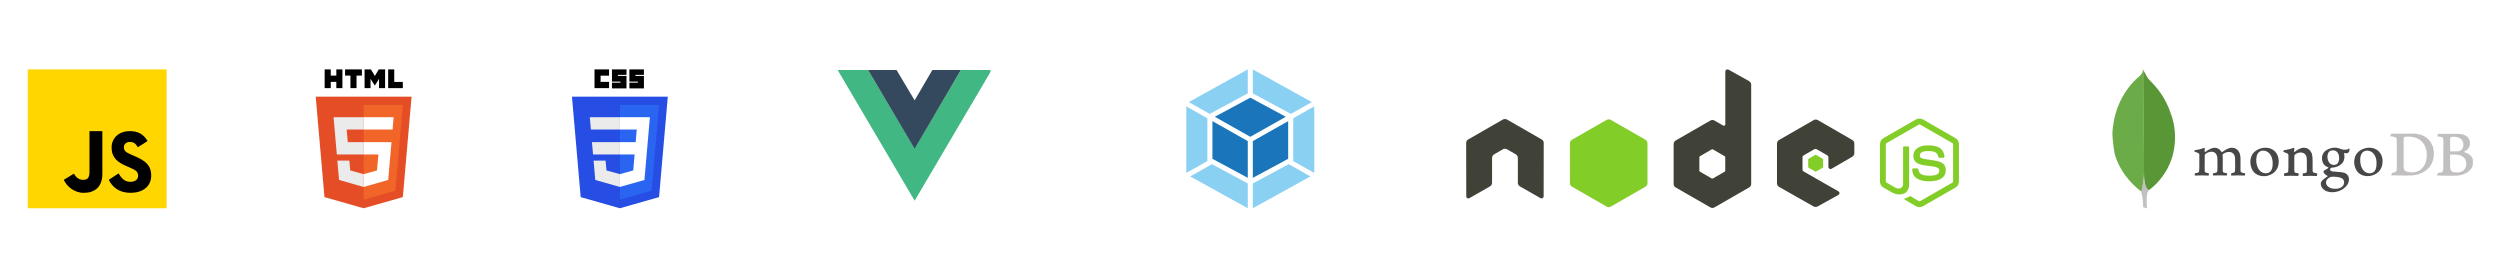 <?xml version="1.0" encoding="UTF-8"?>
<svg xmlns="http://www.w3.org/2000/svg" xmlns:xlink="http://www.w3.org/1999/xlink" width="675pt" height="75pt" viewBox="0 0 675 75" version="1.2">
<defs>
<clipPath id="clip1">
  <path d="M 7.5 18.742 L 44.988 18.742 L 44.988 56.23 L 7.5 56.23 Z M 7.5 18.742 "/>
</clipPath>
<clipPath id="clip2">
  <path d="M 85.23 26 L 111.133 26 L 111.133 56.23 L 85.23 56.23 Z M 85.23 26 "/>
</clipPath>
<clipPath id="clip3">
  <path d="M 87 18.742 L 93 18.742 L 93 24 L 87 24 Z M 87 18.742 "/>
</clipPath>
<clipPath id="clip4">
  <path d="M 93 18.742 L 98 18.742 L 98 24 L 93 24 Z M 93 18.742 "/>
</clipPath>
<clipPath id="clip5">
  <path d="M 98 18.742 L 104 18.742 L 104 24 L 98 24 Z M 98 18.742 "/>
</clipPath>
<clipPath id="clip6">
  <path d="M 104 18.742 L 109 18.742 L 109 24 L 104 24 Z M 104 18.742 "/>
</clipPath>
<clipPath id="clip7">
  <path d="M 154.41 26 L 180.316 26 L 180.316 56.23 L 154.41 56.23 Z M 154.41 26 "/>
</clipPath>
<clipPath id="clip8">
  <path d="M 160 18.742 L 165 18.742 L 165 24 L 160 24 Z M 160 18.742 "/>
</clipPath>
<clipPath id="clip9">
  <path d="M 165 18.742 L 170 18.742 L 170 24 L 165 24 Z M 165 18.742 "/>
</clipPath>
<clipPath id="clip10">
  <path d="M 169 18.742 L 174 18.742 L 174 24 L 169 24 Z M 169 18.742 "/>
</clipPath>
<clipPath id="clip11">
  <path d="M 226.172 18.742 L 267.422 18.742 L 267.422 55 L 226.172 55 Z M 226.172 18.742 "/>
</clipPath>
<clipPath id="clip12">
  <path d="M 234 18.742 L 260 18.742 L 260 41 L 234 41 Z M 234 18.742 "/>
</clipPath>
<clipPath id="clip13">
  <path d="M 349 28 L 354.789 28 L 354.789 47 L 349 47 Z M 349 28 "/>
</clipPath>
<clipPath id="clip14">
  <path d="M 338 44 L 354 44 L 354 56.23 L 338 56.23 Z M 338 44 "/>
</clipPath>
<clipPath id="clip15">
  <path d="M 321 44 L 337 44 L 337 56.23 L 321 56.23 Z M 321 44 "/>
</clipPath>
<clipPath id="clip16">
  <path d="M 320.289 28 L 326 28 L 326 47 L 320.289 47 Z M 320.289 28 "/>
</clipPath>
<clipPath id="clip17">
  <path d="M 320.289 18.742 L 337 18.742 L 337 31 L 320.289 31 Z M 320.289 18.742 "/>
</clipPath>
<clipPath id="clip18">
  <path d="M 338 18.742 L 354.789 18.742 L 354.789 31 L 338 31 Z M 338 18.742 "/>
</clipPath>
<clipPath id="clip19">
  <path d="M 395.152 18.742 L 501 18.742 L 501 56.23 L 395.152 56.23 Z M 395.152 18.742 "/>
</clipPath>
<clipPath id="clip20">
  <path d="M 578 18.742 L 588 18.742 L 588 52 L 578 52 Z M 578 18.742 "/>
</clipPath>
<clipPath id="clip21">
  <path d="M 570.172 18.742 L 579 18.742 L 579 52 L 570.172 52 Z M 570.172 18.742 "/>
</clipPath>
<clipPath id="clip22">
  <path d="M 578 46 L 581 46 L 581 56.23 L 578 56.23 Z M 578 46 "/>
</clipPath>
<clipPath id="clip23">
  <path d="M 645 36 L 667.672 36 L 667.672 48 L 645 48 Z M 645 36 "/>
</clipPath>
</defs>
<g id="surface1">
<rect x="0" y="0" width="675" height="75" style="fill:rgb(100%,100%,100%);fill-opacity:1;stroke:none;"/>
<rect x="0" y="0" width="675" height="75" style="fill:rgb(100%,100%,100%);fill-opacity:1;stroke:none;"/>
<rect x="0" y="0" width="675" height="75" style="fill:rgb(100%,100%,100%);fill-opacity:1;stroke:none;"/>
<g clip-path="url(#clip1)" clip-rule="nonzero">
<path style=" stroke:none;fill-rule:nonzero;fill:rgb(100%,83.919%,0%);fill-opacity:1;" d="M 7.5 18.742 L 44.988 18.742 L 44.988 56.23 L 7.5 56.23 Z M 7.5 18.742 "/>
</g>
<path style=" stroke:none;fill-rule:nonzero;fill:rgb(0%,0%,0.389%);fill-opacity:1;" d="M 32.012 46.805 C 32.73 47.973 33.516 49.094 35.172 49.094 C 36.566 49.094 37.297 48.402 37.297 47.445 C 37.297 46.297 36.543 45.891 35.008 45.223 L 34.168 44.863 C 31.742 43.836 30.129 42.547 30.129 39.824 C 30.129 37.312 32.051 35.406 35.055 35.406 C 37.191 35.406 38.727 36.145 39.836 38.082 L 37.219 39.758 C 36.641 38.727 36.02 38.324 35.055 38.324 C 34.07 38.324 33.445 38.945 33.445 39.758 C 33.445 40.762 34.07 41.168 35.512 41.789 L 36.352 42.148 C 39.211 43.363 40.824 44.609 40.824 47.402 C 40.824 50.414 38.445 52.066 35.25 52.066 C 32.129 52.066 30.355 50.496 29.367 48.559 Z M 19.945 46.887 C 20.473 47.832 21.273 48.559 22.426 48.559 C 23.527 48.559 24.16 48.121 24.16 46.43 L 24.16 35.402 L 27.633 35.402 L 27.633 46.965 C 27.633 50.469 25.598 52.066 22.629 52.066 C 19.945 52.066 18.008 50.246 17.219 48.559 Z M 19.945 46.887 "/>
<g clip-path="url(#clip2)" clip-rule="nonzero">
<path style=" stroke:none;fill-rule:nonzero;fill:rgb(89.409%,30.199%,14.899%);fill-opacity:1;" d="M 111.125 26.109 L 108.766 53.215 L 98.168 56.23 L 87.602 53.219 L 85.246 26.109 Z M 111.125 26.109 "/>
</g>
<path style=" stroke:none;fill-rule:nonzero;fill:rgb(94.51%,39.609%,16.08%);fill-opacity:1;" d="M 98.188 53.926 L 106.75 51.488 L 108.762 28.324 L 98.188 28.324 Z M 98.188 53.926 "/>
<path style=" stroke:none;fill-rule:nonzero;fill:rgb(92.159%,92.159%,92.159%);fill-opacity:1;" d="M 93.602 34.977 L 98.188 34.977 L 98.188 31.648 L 90.062 31.648 L 90.141 32.543 L 90.938 41.703 L 98.188 41.703 L 98.188 38.379 L 93.898 38.379 Z M 93.602 34.977 "/>
<path style=" stroke:none;fill-rule:nonzero;fill:rgb(92.159%,92.159%,92.159%);fill-opacity:1;" d="M 94.332 43.367 L 91.082 43.367 L 91.535 48.59 L 98.172 50.477 L 98.188 50.473 L 98.188 47.016 L 98.172 47.02 L 94.562 46.02 Z M 94.332 43.367 "/>
<g clip-path="url(#clip3)" clip-rule="nonzero">
<path style=" stroke:none;fill-rule:nonzero;fill:rgb(0%,0%,0%);fill-opacity:1;" d="M 87.656 18.742 L 89.301 18.742 L 89.301 20.41 L 90.809 20.41 L 90.809 18.742 L 92.453 18.742 L 92.453 23.797 L 90.809 23.797 L 90.809 22.105 L 89.301 22.105 L 89.301 23.797 L 87.656 23.797 Z M 87.656 18.742 "/>
</g>
<g clip-path="url(#clip4)" clip-rule="nonzero">
<path style=" stroke:none;fill-rule:nonzero;fill:rgb(0%,0%,0%);fill-opacity:1;" d="M 94.617 20.418 L 93.168 20.418 L 93.168 18.742 L 97.715 18.742 L 97.715 20.418 L 96.266 20.418 L 96.266 23.797 L 94.617 23.797 Z M 94.617 20.418 "/>
</g>
<g clip-path="url(#clip5)" clip-rule="nonzero">
<path style=" stroke:none;fill-rule:nonzero;fill:rgb(0%,0%,0%);fill-opacity:1;" d="M 98.438 18.742 L 100.152 18.742 L 101.207 20.52 L 102.262 18.742 L 103.98 18.742 L 103.98 23.797 L 102.34 23.797 L 102.34 21.293 L 101.207 23.09 L 101.18 23.09 L 100.047 21.293 L 100.047 23.797 L 98.438 23.797 Z M 98.438 18.742 "/>
</g>
<g clip-path="url(#clip6)" clip-rule="nonzero">
<path style=" stroke:none;fill-rule:nonzero;fill:rgb(0%,0%,0%);fill-opacity:1;" d="M 104.801 18.742 L 106.445 18.742 L 106.445 22.125 L 108.762 22.125 L 108.762 23.797 L 104.801 23.797 Z M 104.801 18.742 "/>
</g>
<path style=" stroke:none;fill-rule:nonzero;fill:rgb(100%,100%,100%);fill-opacity:1;" d="M 98.176 41.703 L 102.164 41.703 L 101.789 46.016 L 98.176 47.02 L 98.176 50.477 L 104.816 48.59 L 104.863 48.027 L 105.625 39.273 L 105.707 38.379 L 98.176 38.379 Z M 98.176 41.703 "/>
<path style=" stroke:none;fill-rule:nonzero;fill:rgb(100%,100%,100%);fill-opacity:1;" d="M 98.176 34.969 L 98.176 34.977 L 106 34.977 L 106.062 34.227 L 106.211 32.543 L 106.289 31.648 L 98.176 31.648 Z M 98.176 34.969 "/>
<g clip-path="url(#clip7)" clip-rule="nonzero">
<path style=" stroke:none;fill-rule:nonzero;fill:rgb(14.899%,30.199%,89.409%);fill-opacity:1;" d="M 167.352 56.23 L 156.785 53.219 L 154.43 26.109 L 180.305 26.109 L 177.949 53.215 Z M 167.352 56.23 "/>
</g>
<path style=" stroke:none;fill-rule:nonzero;fill:rgb(16.08%,39.609%,94.51%);fill-opacity:1;" d="M 175.934 51.488 L 177.945 28.324 L 167.367 28.324 L 167.367 53.926 Z M 175.934 51.488 "/>
<path style=" stroke:none;fill-rule:nonzero;fill:rgb(92.159%,92.159%,92.159%);fill-opacity:1;" d="M 159.828 38.379 L 160.117 41.703 L 167.367 41.703 L 167.367 38.379 Z M 159.828 38.379 "/>
<path style=" stroke:none;fill-rule:nonzero;fill:rgb(92.159%,92.159%,92.159%);fill-opacity:1;" d="M 159.246 31.648 L 159.539 34.977 L 167.367 34.977 L 167.367 31.648 Z M 159.246 31.648 "/>
<path style=" stroke:none;fill-rule:nonzero;fill:rgb(92.159%,92.159%,92.159%);fill-opacity:1;" d="M 167.367 47.016 L 167.355 47.02 L 163.746 46.02 L 163.516 43.367 L 160.266 43.367 L 160.719 48.59 L 167.352 50.477 L 167.367 50.473 Z M 167.367 47.016 "/>
<g clip-path="url(#clip8)" clip-rule="nonzero">
<path style=" stroke:none;fill-rule:nonzero;fill:rgb(0%,0%,0%);fill-opacity:1;" d="M 160.52 18.742 L 164.445 18.742 L 164.445 20.426 L 162.16 20.426 L 162.16 22.109 L 164.445 22.109 L 164.445 23.793 L 160.52 23.793 Z M 160.52 18.742 "/>
</g>
<g clip-path="url(#clip9)" clip-rule="nonzero">
<path style=" stroke:none;fill-rule:nonzero;fill:rgb(0%,0%,0%);fill-opacity:1;" d="M 165.227 18.742 L 169.152 18.742 L 169.152 20.207 L 166.871 20.207 L 166.871 20.5 L 169.152 20.5 L 169.152 23.867 L 165.227 23.867 L 165.227 22.328 L 167.512 22.328 L 167.512 22.035 L 165.227 22.035 Z M 165.227 18.742 "/>
</g>
<g clip-path="url(#clip10)" clip-rule="nonzero">
<path style=" stroke:none;fill-rule:nonzero;fill:rgb(0%,0%,0%);fill-opacity:1;" d="M 169.938 18.742 L 173.859 18.742 L 173.859 20.207 L 171.578 20.207 L 171.578 20.5 L 173.859 20.5 L 173.859 23.867 L 169.938 23.867 L 169.938 22.328 L 172.219 22.328 L 172.219 22.035 L 169.938 22.035 Z M 169.938 18.742 "/>
</g>
<path style=" stroke:none;fill-rule:nonzero;fill:rgb(100%,100%,100%);fill-opacity:1;" d="M 174.887 38.379 L 175.473 31.648 L 167.355 31.648 L 167.355 34.977 L 171.922 34.977 L 171.629 38.379 L 167.355 38.379 L 167.355 41.703 L 171.348 41.703 L 170.969 46.016 L 167.355 47.02 L 167.355 50.477 L 174 48.59 L 174.047 48.027 L 174.809 39.273 Z M 174.887 38.379 "/>
<g clip-path="url(#clip11)" clip-rule="nonzero">
<path style=" stroke:none;fill-rule:nonzero;fill:rgb(25.49%,72.159%,51.369%);fill-opacity:1;" d="M 226.172 18.906 L 246.953 54.191 L 267.738 18.906 L 259.426 18.906 L 246.953 40.078 L 234.379 18.906 Z M 226.172 18.906 "/>
</g>
<g clip-path="url(#clip12)" clip-rule="nonzero">
<path style=" stroke:none;fill-rule:nonzero;fill:rgb(20.779%,28.629%,36.859%);fill-opacity:1;" d="M 234.379 18.906 L 246.953 40.18 L 259.426 18.906 L 251.734 18.906 L 246.953 27.09 L 242.07 18.906 Z M 234.379 18.906 "/>
</g>
<path style=" stroke:none;fill-rule:nonzero;fill:rgb(0%,0%,0%);fill-opacity:1;" d="M 322.457 28.125 L 322.461 28.121 L 322.457 28.121 Z M 322.457 28.125 "/>
<path style=" stroke:none;fill-rule:nonzero;fill:rgb(10.59%,45.879%,73.329%);fill-opacity:1;" d="M 338.262 48.016 L 347.809 42.879 L 347.809 32.703 L 338.262 38.098 Z M 338.262 48.016 "/>
<g clip-path="url(#clip13)" clip-rule="nonzero">
<path style=" stroke:none;fill-rule:nonzero;fill:rgb(54.12%,81.569%,95.29%);fill-opacity:1;" d="M 354.855 28.723 L 349.172 31.934 L 349.172 43.484 L 354.855 46.695 Z M 354.855 28.723 "/>
</g>
<path style=" stroke:none;fill-rule:nonzero;fill:rgb(10.59%,45.879%,73.329%);fill-opacity:1;" d="M 347.168 31.527 L 337.582 26.371 L 328 31.527 L 337.582 36.938 Z M 347.168 31.527 "/>
<g clip-path="url(#clip14)" clip-rule="nonzero">
<path style=" stroke:none;fill-rule:nonzero;fill:rgb(54.12%,81.569%,95.29%);fill-opacity:1;" d="M 347.941 44.328 L 338.262 49.535 L 338.262 56.23 L 353.793 47.637 Z M 347.941 44.328 "/>
</g>
<g clip-path="url(#clip15)" clip-rule="nonzero">
<path style=" stroke:none;fill-rule:nonzero;fill:rgb(54.12%,81.569%,95.29%);fill-opacity:1;" d="M 336.902 49.535 L 327.223 44.328 L 321.367 47.637 L 336.902 56.23 Z M 336.902 49.535 "/>
</g>
<g clip-path="url(#clip16)" clip-rule="nonzero">
<path style=" stroke:none;fill-rule:nonzero;fill:rgb(54.12%,81.569%,95.29%);fill-opacity:1;" d="M 320.305 46.695 L 325.988 43.484 L 325.988 31.934 L 320.305 28.723 Z M 320.305 46.695 "/>
</g>
<g clip-path="url(#clip17)" clip-rule="nonzero">
<path style=" stroke:none;fill-rule:nonzero;fill:rgb(54.12%,81.569%,95.29%);fill-opacity:1;" d="M 326.617 30.746 L 336.898 25.215 L 336.898 18.742 L 320.973 27.559 Z M 326.617 30.746 "/>
</g>
<path style=" stroke:none;fill-rule:nonzero;fill:rgb(10.59%,45.879%,73.329%);fill-opacity:1;" d="M 336.902 38.098 L 327.355 32.703 L 327.355 42.879 L 336.902 48.016 Z M 336.902 38.098 "/>
<g clip-path="url(#clip18)" clip-rule="nonzero">
<path style=" stroke:none;fill-rule:nonzero;fill:rgb(54.12%,81.569%,95.29%);fill-opacity:1;" d="M 338.262 25.215 L 348.543 30.75 L 354.191 27.559 L 338.262 18.742 Z M 338.262 25.215 "/>
</g>
<path style=" stroke:none;fill-rule:nonzero;fill:rgb(51.369%,80.389%,16.08%);fill-opacity:1;" d="M 518.254 32.012 C 517.93 32.012 517.613 32.078 517.336 32.234 L 508.516 37.305 C 507.945 37.633 507.598 38.25 507.598 38.91 L 507.598 49.031 C 507.598 49.688 507.945 50.305 508.516 50.633 L 510.82 51.953 C 511.938 52.504 512.352 52.496 512.859 52.496 C 514.516 52.496 515.461 51.496 515.461 49.754 L 515.461 39.77 C 515.461 39.625 515.34 39.527 515.199 39.527 L 514.098 39.527 C 513.953 39.527 513.832 39.629 513.832 39.77 L 513.832 49.758 C 513.832 50.531 513.027 51.305 511.719 50.656 L 509.324 49.258 C 509.238 49.211 509.172 49.125 509.172 49.031 L 509.172 38.91 C 509.172 38.816 509.238 38.715 509.324 38.668 L 518.125 33.617 C 518.207 33.57 518.305 33.57 518.387 33.617 L 527.188 38.668 C 527.273 38.719 527.34 38.812 527.34 38.91 L 527.34 49.031 C 527.34 49.129 527.289 49.227 527.207 49.273 L 518.387 54.328 C 518.309 54.371 518.207 54.371 518.125 54.328 L 515.859 52.984 C 515.793 52.945 515.699 52.949 515.633 52.984 C 515.008 53.34 514.891 53.379 514.305 53.582 C 514.16 53.633 513.941 53.711 514.379 53.953 L 517.34 55.691 C 517.621 55.852 517.934 55.934 518.258 55.934 C 518.582 55.934 518.895 55.855 519.176 55.691 L 527.996 50.637 C 528.566 50.309 528.914 49.691 528.914 49.035 L 528.914 38.914 C 528.914 38.254 528.566 37.637 527.996 37.309 L 519.176 32.238 C 518.898 32.082 518.582 32.016 518.258 32.016 Z M 520.613 39.246 C 518.102 39.246 516.605 40.309 516.605 42.078 C 516.605 43.996 518.09 44.523 520.5 44.762 C 523.387 45.043 523.609 45.465 523.609 46.031 C 523.609 47.008 522.824 47.426 520.969 47.426 C 518.637 47.426 518.125 46.848 517.953 45.691 C 517.934 45.566 517.84 45.469 517.711 45.469 L 516.566 45.469 C 516.395 45.473 516.309 45.559 516.305 45.73 C 516.305 47.207 517.109 48.953 520.965 48.953 C 523.758 48.953 525.367 47.867 525.367 45.953 C 525.367 44.062 524.066 43.551 521.359 43.195 C 518.625 42.832 518.363 42.656 518.363 42.02 C 518.363 41.492 518.586 40.789 520.609 40.789 C 522.422 40.789 523.09 41.176 523.363 42.391 C 523.387 42.504 523.488 42.598 523.605 42.598 L 524.754 42.598 C 524.824 42.598 524.891 42.555 524.941 42.504 C 524.988 42.453 525.023 42.391 525.016 42.32 C 524.836 40.227 523.438 39.242 520.613 39.242 Z M 520.613 39.246 "/>
<g clip-path="url(#clip19)" clip-rule="nonzero">
<path style=" stroke:none;fill-rule:nonzero;fill:rgb(25.099%,25.49%,21.57%);fill-opacity:1;" d="M 466.395 18.742 C 466.297 18.742 466.203 18.766 466.117 18.816 C 465.93 18.926 465.836 19.086 465.836 19.301 L 465.836 33.562 C 465.836 33.703 465.77 33.828 465.648 33.898 C 465.516 33.973 465.387 33.973 465.254 33.898 L 462.914 32.555 C 462.539 32.34 462.164 32.34 461.789 32.555 L 452.445 37.922 C 452.098 38.125 451.883 38.512 451.883 38.91 L 451.883 49.648 C 451.883 50.078 452.07 50.402 452.445 50.617 L 461.789 55.988 C 462.164 56.203 462.539 56.203 462.914 55.988 L 472.258 50.617 C 472.633 50.402 472.82 50.078 472.82 49.648 L 472.82 22.879 C 472.82 22.473 472.598 22.09 472.238 21.891 L 466.68 18.797 C 466.59 18.75 466.492 18.738 466.398 18.742 Z M 406.281 32.145 C 406.102 32.152 405.934 32.184 405.773 32.277 L 396.43 37.645 C 396.055 37.859 395.867 38.184 395.867 38.613 L 395.887 53.023 C 395.887 53.223 395.992 53.41 396.168 53.508 C 396.344 53.609 396.559 53.609 396.73 53.508 L 402.273 50.34 C 402.625 50.133 402.855 49.77 402.855 49.371 L 402.855 42.641 C 402.855 42.238 403.066 41.871 403.418 41.672 L 405.777 40.309 C 405.949 40.211 406.137 40.16 406.336 40.16 C 406.539 40.16 406.727 40.207 406.898 40.309 L 409.258 41.668 C 409.609 41.867 409.82 42.238 409.82 42.637 L 409.82 49.367 C 409.82 49.77 410.055 50.133 410.402 50.336 L 415.945 53.504 C 416.117 53.609 416.332 53.609 416.504 53.504 C 416.676 53.406 416.785 53.223 416.785 53.02 L 416.805 38.613 C 416.809 38.18 416.621 37.855 416.242 37.645 L 406.898 32.277 C 406.742 32.184 406.574 32.152 406.395 32.145 Z M 490.254 32.277 C 490.055 32.273 489.867 32.324 489.691 32.426 L 480.348 37.793 C 480 37.996 479.785 38.359 479.785 38.762 L 479.785 49.5 C 479.785 49.902 480.012 50.27 480.367 50.469 L 489.637 55.727 C 489.977 55.922 490.395 55.938 490.742 55.746 L 496.359 52.633 C 496.535 52.535 496.656 52.352 496.656 52.148 C 496.66 51.945 496.555 51.766 496.379 51.664 L 486.977 46.297 C 486.801 46.195 486.676 45.992 486.676 45.793 L 486.676 42.434 C 486.676 42.234 486.801 42.051 486.977 41.949 L 489.898 40.273 C 490.07 40.172 490.285 40.172 490.461 40.273 L 493.387 41.949 C 493.574 42.059 493.668 42.219 493.668 42.434 L 493.668 45.082 C 493.668 45.297 493.762 45.457 493.949 45.566 C 494.125 45.668 494.336 45.668 494.512 45.566 L 500.109 42.32 C 500.457 42.121 500.672 41.754 500.672 41.352 L 500.672 38.762 C 500.672 38.332 500.484 38.008 500.109 37.793 L 490.82 32.426 C 490.648 32.324 490.461 32.273 490.258 32.273 Z M 462.312 40.293 C 462.367 40.293 462.414 40.305 462.461 40.328 L 465.664 42.176 C 465.75 42.223 465.816 42.316 465.816 42.418 L 465.816 46.105 C 465.816 46.207 465.754 46.301 465.664 46.348 L 462.461 48.195 C 462.375 48.242 462.27 48.242 462.18 48.195 L 458.98 46.348 C 458.891 46.301 458.828 46.207 458.828 46.105 L 458.828 42.418 C 458.828 42.316 458.891 42.227 458.98 42.176 L 462.18 40.328 C 462.227 40.305 462.262 40.293 462.312 40.293 Z M 462.312 40.293 "/>
</g>
<path style=" stroke:none;fill-rule:nonzero;fill:rgb(51.369%,80.389%,16.08%);fill-opacity:1;" d="M 434.352 32.219 C 434.152 32.219 433.965 32.27 433.789 32.367 L 424.445 37.719 C 424.098 37.918 423.883 38.305 423.883 38.707 L 423.883 49.445 C 423.883 49.875 424.07 50.199 424.445 50.414 L 433.789 55.781 C 434.164 55.996 434.539 55.996 434.914 55.781 L 444.258 50.414 C 444.633 50.199 444.82 49.875 444.82 49.441 L 444.82 38.707 C 444.82 38.305 444.609 37.918 444.258 37.719 L 434.914 32.367 C 434.738 32.27 434.551 32.219 434.352 32.219 Z M 490.234 41.801 C 490.199 41.801 490.156 41.801 490.125 41.82 L 488.324 42.863 C 488.254 42.902 488.215 42.965 488.215 43.051 L 488.215 45.102 C 488.215 45.176 488.258 45.246 488.324 45.285 L 490.125 46.312 C 490.191 46.355 490.262 46.355 490.328 46.312 L 492.129 45.285 C 492.195 45.25 492.238 45.176 492.238 45.102 L 492.238 43.051 C 492.238 42.973 492.195 42.902 492.129 42.863 L 490.328 41.82 C 490.297 41.801 490.273 41.801 490.234 41.801 Z M 490.234 41.801 "/>
<g clip-path="url(#clip20)" clip-rule="nonzero">
<path style=" stroke:none;fill-rule:nonzero;fill:rgb(34.9%,58.82%,21.179%);fill-opacity:1;" d="M 578.688 18.883 L 579.691 20.762 C 579.91 21.102 580.164 21.414 580.453 21.699 C 581.293 22.539 582.09 23.414 582.809 24.355 C 584.508 26.578 585.656 29.051 586.477 31.723 C 586.969 33.355 587.234 35.031 587.254 36.723 C 587.34 41.785 585.594 46.133 582.07 49.746 C 581.496 50.32 580.883 50.844 580.227 51.32 C 579.875 51.32 579.711 51.043 579.57 50.809 C 579.293 50.352 579.137 49.848 579.055 49.34 C 578.934 48.727 578.852 48.113 578.891 47.48 L 578.891 47.195 C 578.871 47.133 578.562 19.027 578.688 18.883 Z M 578.688 18.883 "/>
</g>
<g clip-path="url(#clip21)" clip-rule="nonzero">
<path style=" stroke:none;fill-rule:nonzero;fill:rgb(42.349%,67.45%,28.239%);fill-opacity:1;" d="M 578.688 18.824 C 578.648 18.738 578.605 18.801 578.566 18.844 C 578.586 19.25 578.441 19.617 578.215 19.965 C 577.969 20.312 577.641 20.578 577.312 20.863 C 575.488 22.438 574.055 24.336 572.906 26.457 C 571.391 29.316 570.59 32.375 570.367 35.602 C 570.266 36.766 570.734 40.867 571.105 42.051 C 572.109 45.195 573.914 47.828 576.258 50.113 C 576.832 50.664 577.449 51.176 578.082 51.664 C 578.27 51.664 578.289 51.5 578.328 51.379 C 578.41 51.117 578.473 50.852 578.512 50.582 C 578.699 49.562 578.801 48.543 578.922 47.52 L 578.699 18.824 Z M 578.688 18.824 "/>
</g>
<g clip-path="url(#clip22)" clip-rule="nonzero">
<path style=" stroke:none;fill-rule:nonzero;fill:rgb(76.079%,74.899%,74.899%);fill-opacity:1;" d="M 579.695 52.562 C 579.738 52.094 579.973 51.707 580.207 51.32 C 579.961 51.219 579.777 51.012 579.633 50.789 C 579.512 50.582 579.41 50.328 579.328 50.113 C 579.039 49.258 578.977 48.359 578.895 47.48 L 578.895 46.949 C 578.793 47.031 578.773 47.723 578.773 47.828 C 578.711 48.766 578.59 49.684 578.402 50.582 C 578.344 50.949 578.305 51.316 578.078 51.645 C 578.078 51.684 578.078 51.727 578.098 51.785 C 578.465 52.867 578.566 53.973 578.629 55.094 L 578.629 55.5 C 578.629 55.992 578.609 55.891 579.02 56.051 C 579.184 56.113 579.371 56.133 579.531 56.258 C 579.656 56.258 579.676 56.156 579.676 56.074 L 579.613 55.398 L 579.613 53.52 C 579.594 53.195 579.656 52.867 579.699 52.559 Z M 579.695 52.562 "/>
</g>
<path style=" stroke:none;fill-rule:nonzero;fill:rgb(27.84%,27.84%,29.019%);fill-opacity:1;" d="M 595.262 44.027 L 595.262 45.969 C 595.258 46.047 595.262 46.125 595.273 46.199 C 595.301 46.43 595.441 46.57 595.648 46.637 C 595.844 46.688 596.043 46.727 596.242 46.75 C 596.355 46.766 596.395 46.816 596.41 46.938 C 596.422 47.375 596.383 47.426 595.961 47.398 C 594.973 47.348 593.98 47.336 592.992 47.398 L 592.898 47.398 C 592.59 47.41 592.566 47.387 592.566 47.078 C 592.566 47.027 592.578 46.965 592.578 46.91 C 592.578 46.82 592.641 46.773 592.73 46.773 C 592.938 46.746 593.129 46.695 593.324 46.656 C 593.594 46.594 593.746 46.426 593.773 46.156 C 593.812 45.863 593.812 45.559 593.812 45.262 L 593.824 41.836 C 593.832 41.613 593.738 41.449 593.543 41.348 C 593.309 41.219 593.066 41.117 592.809 41.039 C 592.73 41.016 592.656 41.004 592.59 40.965 C 592.402 40.875 592.398 40.707 592.578 40.605 C 592.641 40.566 592.719 40.543 592.797 40.527 C 593.578 40.414 594.34 40.223 595.082 39.953 C 595.234 39.902 595.273 39.914 595.289 40.07 C 595.301 40.16 595.289 40.273 595.277 40.363 C 595.25 40.527 595.25 40.695 595.25 40.848 C 595.25 40.914 595.262 40.977 595.328 41.016 C 595.391 41.055 595.457 41.016 595.516 40.977 C 595.785 40.773 596.055 40.582 596.352 40.418 C 596.773 40.188 597.223 39.98 597.711 39.918 C 598.305 39.84 598.816 39.996 599.266 40.379 C 599.453 40.543 599.617 40.73 599.754 40.941 C 599.883 41.129 599.895 41.133 600.062 41.004 C 600.551 40.645 601.066 40.328 601.617 40.098 C 602.195 39.852 602.789 39.816 603.379 40.02 C 603.98 40.238 604.391 40.66 604.637 41.234 C 604.844 41.695 604.934 42.172 604.934 42.668 L 604.934 46.094 C 604.934 46.324 605.027 46.469 605.254 46.582 C 605.496 46.676 605.77 46.723 606.023 46.773 C 606.191 46.809 606.191 46.809 606.191 46.977 C 606.168 47.398 606.129 47.426 605.715 47.398 C 604.684 47.344 603.652 47.344 602.621 47.398 C 602.414 47.414 602.414 47.414 602.402 47.207 L 602.402 47.145 C 602.391 46.797 602.391 46.797 602.723 46.723 L 603.059 46.633 C 603.176 46.605 603.27 46.547 603.344 46.453 C 603.418 46.359 603.457 46.254 603.457 46.133 L 603.492 45.176 L 603.469 42.668 C 603.457 42.441 603.41 42.227 603.328 42.016 C 603.008 41.234 602.301 40.953 601.617 41.031 C 601.105 41.082 600.656 41.285 600.23 41.582 C 600.141 41.645 600.078 41.723 600.09 41.852 C 600.207 42.668 600.129 43.488 600.141 44.305 L 600.141 46.086 C 600.141 46.406 600.27 46.559 600.578 46.637 L 601.172 46.762 C 601.262 46.777 601.312 46.816 601.312 46.918 L 601.312 47.012 C 601.301 47.367 601.273 47.383 600.914 47.383 C 599.887 47.328 598.859 47.344 597.844 47.383 C 597.496 47.395 597.469 47.355 597.484 47.008 C 597.496 46.801 597.523 46.789 597.715 46.75 L 598.137 46.676 C 598.516 46.598 598.652 46.457 598.68 46.059 L 598.715 45.203 L 598.691 42.633 C 598.664 42.312 598.598 42.004 598.422 41.711 C 598.164 41.238 597.762 40.996 597.211 40.969 C 596.66 40.93 596.172 41.137 595.707 41.391 C 595.387 41.578 595.246 41.801 595.273 42.172 L 595.273 44.039 Z M 619.461 44.105 L 619.461 45.906 C 619.461 46.035 619.469 46.164 619.484 46.293 C 619.496 46.488 619.602 46.605 619.793 46.648 C 620.016 46.715 620.242 46.754 620.473 46.766 C 620.602 46.777 620.629 46.828 620.641 46.93 L 620.641 47.023 C 620.629 47.469 620.578 47.52 620.141 47.496 C 619.164 47.43 618.188 47.445 617.211 47.496 L 616.836 47.508 C 616.758 47.508 616.742 47.473 616.719 47.418 C 616.684 47.238 616.684 47.059 616.719 46.883 C 616.734 46.805 616.785 46.789 616.859 46.766 C 617.051 46.742 617.207 46.703 617.387 46.672 C 617.707 46.594 617.824 46.465 617.836 46.137 L 617.875 45.062 L 617.875 41.914 C 617.875 41.684 617.785 41.543 617.578 41.441 C 617.348 41.312 617.105 41.223 616.848 41.133 C 616.77 41.109 616.691 41.082 616.629 41.043 C 616.461 40.93 616.441 40.762 616.602 40.633 C 616.676 40.574 616.762 40.539 616.859 40.531 C 617.684 40.402 618.477 40.227 619.25 39.918 C 619.34 39.879 619.379 39.906 619.414 39.98 C 619.453 40.059 619.469 40.148 619.453 40.238 L 619.414 40.836 C 619.414 40.914 619.379 41.023 619.441 41.055 C 619.52 41.105 619.57 40.992 619.633 40.961 C 620.016 40.645 620.43 40.379 620.879 40.168 C 621.277 39.98 621.688 39.863 622.152 39.887 C 623.012 39.938 623.629 40.375 624.027 41.129 C 624.234 41.527 624.32 41.961 624.359 42.41 L 624.398 43.344 L 624.41 46.172 C 624.426 46.387 624.5 46.527 624.719 46.605 C 624.945 46.68 625.176 46.738 625.414 46.773 C 625.621 46.797 625.633 46.836 625.645 47.027 L 625.645 47.09 C 625.617 47.527 625.594 47.539 625.156 47.512 C 624.195 47.461 623.238 47.461 622.277 47.512 C 622.148 47.527 622.023 47.512 621.902 47.527 C 621.824 47.527 621.773 47.512 621.762 47.438 C 621.738 47.27 621.711 47.105 621.75 46.926 C 621.762 46.848 621.801 46.809 621.891 46.797 L 622.48 46.703 C 622.688 46.652 622.805 46.516 622.828 46.328 L 622.855 45.969 L 622.84 43.297 C 622.84 42.988 622.828 42.684 622.766 42.375 C 622.609 41.719 622.109 41.254 621.43 41.188 C 620.836 41.125 620.301 41.277 619.812 41.598 C 619.566 41.75 619.465 41.965 619.465 42.234 L 619.465 44.168 C 619.465 44.129 619.465 44.129 619.477 44.129 Z M 619.461 44.105 "/>
<g clip-path="url(#clip23)" clip-rule="nonzero">
<path style=" stroke:none;fill-rule:nonzero;fill:rgb(76.079%,74.899%,74.899%);fill-opacity:1;" d="M 657.078 40.484 C 656.938 39.551 656.59 38.719 655.984 37.988 C 655.449 37.336 654.793 36.848 654.008 36.531 C 653.199 36.199 652.336 36.098 651.465 36.07 C 651.102 36.059 646.195 36.137 645.836 36.07 C 645.746 36.059 645.684 36.086 645.629 36.16 C 645.566 36.254 645.5 36.352 645.465 36.453 C 645.309 36.801 645.309 36.773 645.68 36.824 C 645.988 36.879 646.285 36.902 646.582 36.992 C 646.852 37.082 647.043 37.234 647.105 37.531 C 647.133 37.668 647.16 42.172 647.16 44.27 L 647.105 45.766 C 647.094 45.883 647.082 45.996 647.043 46.098 C 646.992 46.254 646.902 46.379 646.746 46.445 C 646.578 46.527 646.398 46.574 646.207 46.586 C 645.859 46.625 645.809 46.637 645.695 47.02 L 645.656 47.16 C 645.633 47.328 645.645 47.355 645.812 47.355 L 649.652 47.391 L 651.156 47.367 L 652.195 47.238 C 653.379 47.02 654.43 46.535 655.328 45.754 C 655.848 45.297 656.258 44.762 656.562 44.145 C 656.922 43.426 657.078 42.645 657.113 41.852 C 657.18 41.406 657.152 40.945 657.078 40.484 Z M 655.215 42.301 C 655.164 43.117 654.996 43.91 654.574 44.629 C 654.031 45.562 653.262 46.215 652.195 46.441 C 651.734 46.535 651.273 46.582 650.785 46.52 C 650.438 46.48 650.105 46.441 649.785 46.328 C 649.207 46.121 649 45.766 648.988 45.203 L 648.977 37.492 C 648.977 37.031 649.184 36.93 649.516 36.918 C 650.016 36.879 650.531 36.891 651.031 36.941 C 651.566 36.992 652.086 37.117 652.586 37.316 C 652.957 37.473 653.297 37.68 653.602 37.945 C 654.293 38.535 654.758 39.273 655.012 40.145 C 655.219 40.848 655.254 41.562 655.219 42.277 Z M 667.754 43.555 C 667.754 43.477 667.754 43.414 667.738 43.336 C 667.625 42.633 667.25 42.098 666.672 41.688 C 666.301 41.418 665.879 41.238 665.441 41.109 C 665.363 41.086 665.301 41.059 665.223 41.047 C 665.234 40.984 665.273 40.973 665.312 40.957 C 665.57 40.828 665.812 40.688 666.031 40.496 C 666.43 40.164 666.691 39.754 666.828 39.258 C 666.906 38.988 666.906 38.719 666.879 38.438 C 666.836 37.734 666.523 37.18 665.941 36.773 C 665.348 36.34 664.656 36.16 663.938 36.148 C 662.551 36.121 661.152 36.148 659.766 36.148 C 659.367 36.148 658.969 36.172 658.559 36.109 C 658.48 36.098 658.367 36.07 658.312 36.16 C 658.219 36.328 658.105 36.492 658.066 36.684 C 658.055 36.773 658.082 36.824 658.184 36.84 L 659.07 36.969 C 659.418 37.02 659.66 37.211 659.688 37.516 C 659.711 37.73 659.723 37.941 659.723 38.156 L 659.699 40.547 L 659.688 45.281 C 659.688 45.559 659.648 45.828 659.594 46.109 C 659.566 46.309 659.457 46.438 659.262 46.496 C 659.004 46.57 658.762 46.648 658.492 46.648 C 658.32 46.633 658.211 46.703 658.156 46.863 C 658.105 46.98 658.062 47.109 658.043 47.223 C 658.016 47.379 658.055 47.43 658.211 47.41 C 658.324 47.398 662.562 47.5 663.359 47.426 C 663.836 47.371 664.301 47.309 664.773 47.168 C 665.582 46.914 666.328 46.543 666.918 45.914 C 667.406 45.402 667.688 44.789 667.715 44.074 C 667.75 43.906 667.75 43.738 667.75 43.559 Z M 661.523 38.312 L 661.562 37.289 C 661.562 37.098 661.637 37.008 661.832 36.969 C 662.141 36.906 662.445 36.934 662.754 36.945 C 663.062 36.969 663.359 37.008 663.668 37.098 C 664.23 37.266 664.668 37.586 664.926 38.121 C 665.043 38.367 665.105 38.629 665.105 38.902 C 665.117 39.262 665.094 39.605 664.953 39.949 C 664.734 40.422 664.387 40.73 663.887 40.82 C 663.383 40.91 661.961 40.871 661.742 40.871 C 661.547 40.871 661.535 40.848 661.535 40.656 L 661.535 39.449 C 661.504 39.074 661.5 38.699 661.52 38.324 Z M 665.695 45.195 C 665.477 45.77 665.078 46.168 664.516 46.383 C 664.207 46.496 663.898 46.57 663.574 46.551 C 663.176 46.535 662.777 46.551 662.383 46.473 C 661.84 46.355 661.598 45.844 661.559 45.473 C 661.496 44.82 661.535 44.156 661.52 43.672 L 661.52 41.984 C 661.52 41.777 661.547 41.715 661.766 41.715 L 662.973 41.727 L 663.797 41.82 C 664.375 41.949 664.898 42.168 665.312 42.613 C 665.645 42.973 665.824 43.406 665.863 43.879 C 665.902 44.328 665.879 44.762 665.711 45.184 Z M 665.695 45.195 "/>
</g>
<path style=" stroke:none;fill-rule:nonzero;fill:rgb(27.84%,27.84%,29.019%);fill-opacity:1;" d="M 633.062 41.34 L 633.398 41.391 C 633.758 41.406 634.18 41.277 634.309 40.777 C 634.379 40.535 634.379 40.293 634.309 40.047 C 634.23 40.047 634.191 40.113 634.152 40.137 C 633.961 40.293 633.742 40.383 633.512 40.406 C 633.051 40.457 632.586 40.434 632.137 40.266 L 631.508 40.051 C 631.066 39.906 630.609 39.844 630.145 39.871 C 629.492 39.922 628.875 40.141 628.297 40.445 C 627.68 40.777 627.242 41.277 627.035 41.957 C 626.922 42.352 626.906 42.762 626.961 43.172 C 627.09 44.105 627.574 44.758 628.449 45.102 C 628.5 45.117 628.539 45.141 628.59 45.156 C 628.707 45.219 628.719 45.281 628.617 45.371 L 628.293 45.59 L 627.523 46.062 C 627.332 46.176 627.305 46.27 627.371 46.473 C 627.445 46.715 627.586 46.918 627.781 47.086 C 627.957 47.238 628.156 47.355 628.371 47.445 C 628.512 47.508 628.512 47.539 628.383 47.648 L 627.652 48.172 C 627.406 48.359 627.164 48.547 626.957 48.789 C 626.648 49.117 626.547 49.5 626.648 49.938 C 626.746 50.395 626.969 50.777 627.316 51.09 C 627.656 51.402 628.051 51.617 628.496 51.73 C 629.219 51.934 629.961 51.945 630.695 51.805 C 631.746 51.613 632.668 51.152 633.391 50.359 C 633.895 49.836 634.188 49.223 634.215 48.488 C 634.227 48.277 634.207 48.07 634.145 47.863 C 634.086 47.66 633.992 47.473 633.863 47.301 C 633.738 47.133 633.586 46.988 633.406 46.871 C 633.227 46.754 633.035 46.672 632.828 46.621 L 632.133 46.492 L 630.016 46.305 C 629.781 46.293 629.551 46.254 629.359 46.141 C 629.113 45.988 629.051 45.691 629.203 45.5 C 629.32 45.359 629.461 45.27 629.641 45.258 L 630.051 45.219 C 630.887 45.137 631.609 44.809 632.223 44.234 C 632.547 43.938 632.766 43.574 632.879 43.148 C 633.031 42.598 633.031 42.023 632.902 41.465 C 632.867 41.324 632.879 41.309 633.059 41.336 Z M 629.914 47.711 C 629.992 47.723 630.07 47.711 630.145 47.711 C 630.684 47.738 631.238 47.773 631.766 47.918 C 631.938 47.969 632.102 48.031 632.266 48.109 C 632.777 48.391 632.973 48.875 632.906 49.402 C 632.828 49.977 632.508 50.387 632.008 50.656 C 631.676 50.844 631.301 50.922 630.914 50.961 C 630.773 50.977 630.645 50.961 630.504 50.961 C 630.055 50.977 629.617 50.926 629.195 50.746 C 628.898 50.629 628.656 50.465 628.438 50.234 C 627.988 49.785 627.777 48.965 628.449 48.301 C 628.859 47.926 629.324 47.66 629.914 47.711 Z M 631.379 43.719 C 631.109 44.398 630.52 44.602 629.926 44.512 C 629.387 44.438 628.988 44.145 628.734 43.656 C 628.398 43.004 628.312 42.328 628.504 41.621 C 628.645 41.098 628.965 40.703 629.531 40.613 C 630.25 40.484 630.941 40.738 631.301 41.457 C 631.492 41.801 631.574 42.223 631.574 42.824 C 631.559 43.066 631.508 43.398 631.379 43.719 Z M 615.195 42.852 C 615.078 42.16 614.824 41.531 614.348 41.008 C 613.641 40.227 612.742 39.887 611.727 39.883 C 610.84 39.871 610.008 40.125 609.262 40.586 C 608.5 41.039 608 41.691 607.758 42.543 C 607.539 43.285 607.551 44.039 607.719 44.793 C 608.172 46.816 609.738 47.684 611.613 47.559 C 612.164 47.52 612.691 47.34 613.191 47.098 C 613.938 46.75 614.477 46.199 614.848 45.473 C 615.145 44.871 615.27 44.23 615.258 43.5 L 615.195 42.848 Z M 613.371 45.691 C 613.277 45.984 613.113 46.227 612.871 46.422 C 612.633 46.617 612.355 46.73 612.051 46.766 C 611.484 46.84 610.957 46.699 610.48 46.367 C 610.133 46.113 609.863 45.793 609.672 45.406 C 609.148 44.332 609.055 43.207 609.324 42.059 C 609.414 41.695 609.594 41.383 609.863 41.125 C 610.34 40.688 610.891 40.586 611.508 40.715 C 612.102 40.844 612.551 41.16 612.918 41.648 C 613.289 42.137 613.457 42.695 613.562 43.285 C 613.613 43.582 613.613 43.887 613.625 44.078 C 613.625 44.691 613.574 45.203 613.379 45.691 Z M 643.262 42.953 C 643.168 42.211 642.891 41.535 642.363 40.973 C 641.668 40.215 640.77 39.895 639.766 39.883 C 638.906 39.871 638.109 40.113 637.379 40.535 C 636.555 41.023 635.992 41.711 635.773 42.645 C 635.504 43.699 635.605 44.711 636.082 45.691 C 636.504 46.586 637.223 47.16 638.176 47.418 C 639.227 47.695 640.23 47.57 641.207 47.098 C 642.055 46.688 642.656 46.047 643.004 45.176 C 643.211 44.664 643.285 44.117 643.301 43.477 C 643.312 43.359 643.285 43.156 643.262 42.953 Z M 641.488 45.523 C 641.281 46.215 640.848 46.66 640.113 46.766 C 639.574 46.84 639.062 46.715 638.598 46.406 C 638.199 46.137 637.918 45.781 637.711 45.359 C 637.48 44.91 637.352 44.438 637.301 43.953 C 637.223 43.352 637.223 42.762 637.363 42.16 C 637.391 42.043 637.43 41.926 637.48 41.816 C 637.84 40.922 638.637 40.512 639.574 40.715 C 640.203 40.855 640.68 41.203 641.039 41.727 C 641.387 42.238 641.555 42.801 641.633 43.41 C 641.668 43.656 641.684 43.91 641.668 44.129 C 641.668 44.625 641.633 45.086 641.48 45.535 Z M 641.488 45.523 "/>
</g>
</svg>

